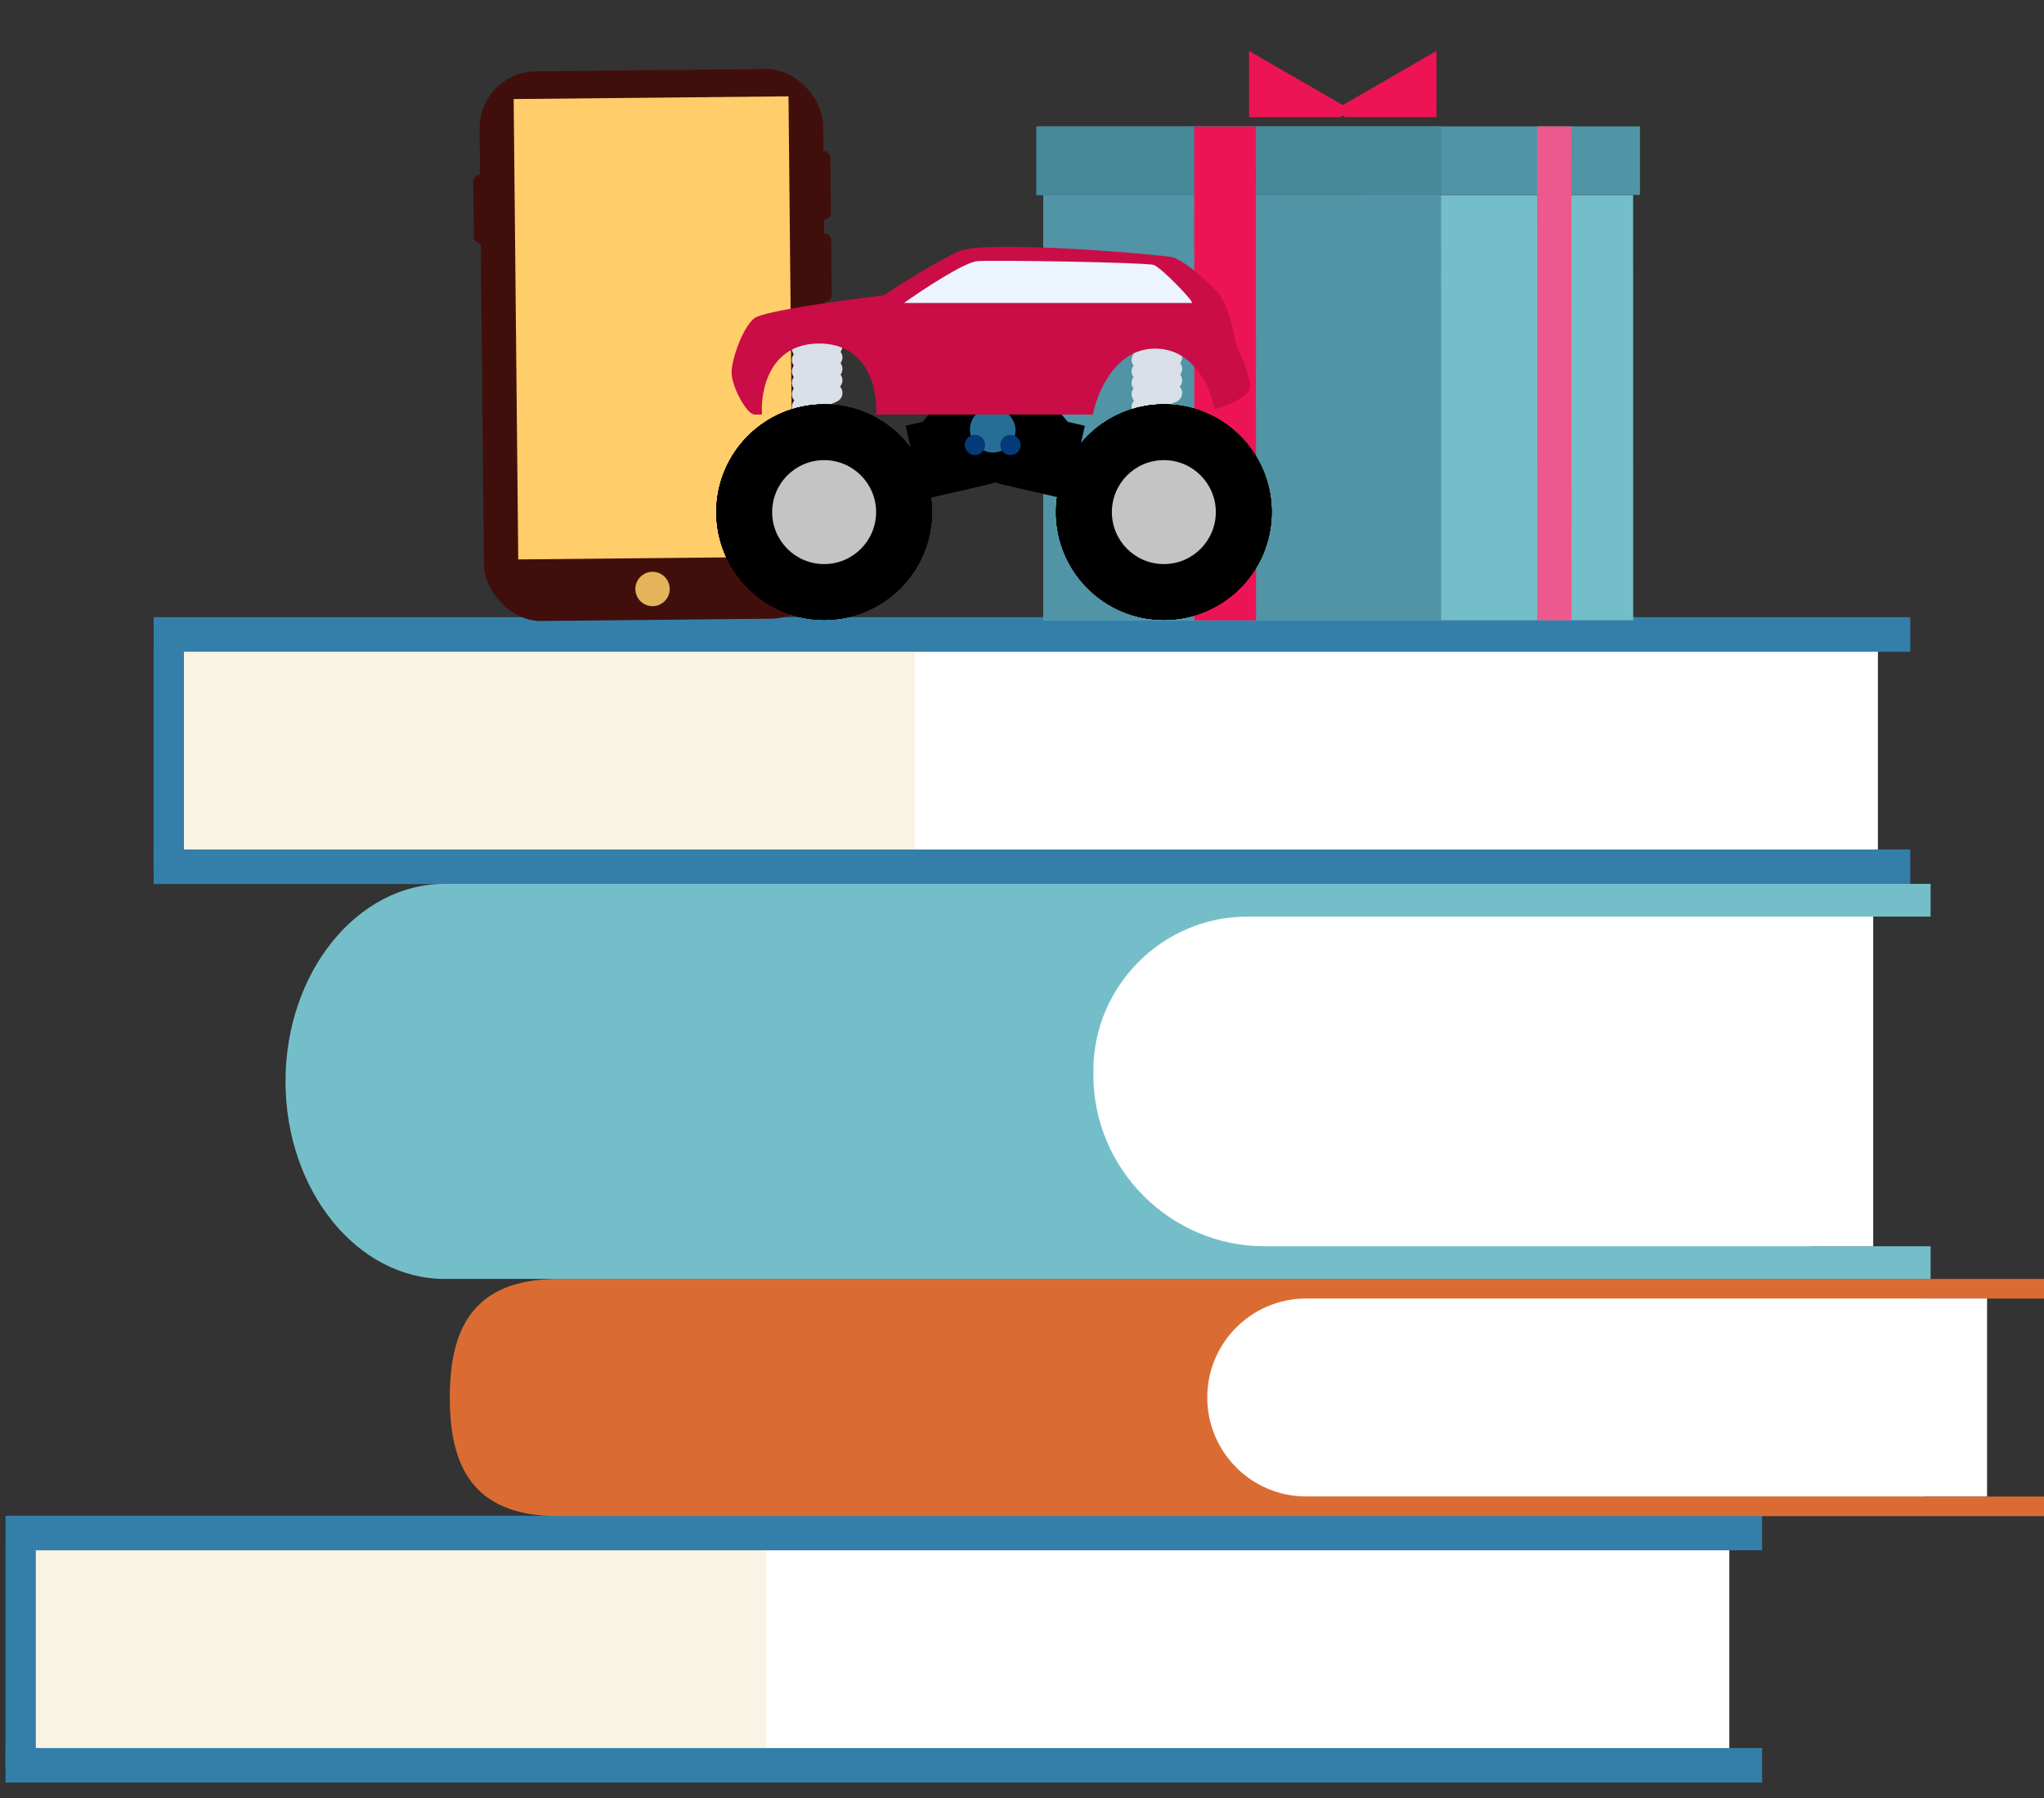 <svg width="108" height="95" viewBox="0 0 108 95" fill="none" xmlns="http://www.w3.org/2000/svg">
<rect x="0" y="0" width="108" height="95" fill="#333333" stroke="none"/>
<path d="M1.813 92.428L91.373 92.428V81.844L1.813 81.844V92.428Z" fill="white"/>
<path d="M1.832 92.428H40.497V81.844H1.832V92.428Z" fill="#F9F3E3"/>
<path d="M0.292 94.184L93.106 94.184V92.358L0.292 92.358V94.184Z" fill="#347FAA"/>
<path d="M0.292 81.91L93.106 81.91V80.085L0.292 80.085V81.91Z" fill="#347FAA"/>
<path d="M0.29 93.268H1.893L1.893 81.845H0.29L0.29 93.268Z" fill="#347FAA"/>
<path d="M9.664 44.953L99.224 44.953V34.369L9.664 34.369V44.953Z" fill="white"/>
<path d="M9.683 44.953L48.347 44.953V34.369L9.683 34.369V44.953Z" fill="#F9F3E3"/>
<path d="M8.118 46.709L100.933 46.709V44.883L8.118 44.883V46.709Z" fill="#347FAA"/>
<path d="M8.118 34.435L100.933 34.435V32.61L8.118 32.61V34.435Z" fill="#347FAA"/>
<path d="M8.116 45.793H9.719L9.719 34.37H8.116L8.116 45.793Z" fill="#347FAA"/>
<path d="M108.001 68.609V67.572H101.688H83.022H29.488C24.852 67.572 23.767 70.385 23.767 73.839C23.767 77.293 24.852 80.105 29.488 80.105H83.022H101.688H108.001V79.069H101.688V68.609H108.001Z" fill="#DA6C33"/>
<path d="M104.992 79.066H69.016C66.131 79.066 63.788 76.722 63.788 73.836C63.788 70.949 66.131 68.606 69.016 68.606H104.992V79.066Z" fill="white"/>
<path d="M102.008 48.426V46.699H95.695H77.029H23.495C18.859 46.699 15.086 51.387 15.086 57.135C15.086 62.884 18.859 67.571 23.495 67.571H77.029H95.695H102.008V65.844H95.695V48.426H102.008Z" fill="#74BEC9"/>
<path d="M99 65.846H66.82C61.839 65.846 57.77 61.775 57.77 56.791V56.569C57.77 52.104 61.42 48.428 65.908 48.428H98.975V65.846H99Z" fill="white"/>
<rect x="55.128" y="10.31" width="31.162" height="22.466" transform="rotate(-0.013 55.128 10.31)" fill="#74BEC9"/>
<rect x="55.128" y="10.31" width="21.016" height="22.466" transform="rotate(-0.013 55.128 10.31)" fill="#5194A6"/>
<rect x="54.764" y="6.682" width="31.887" height="3.624" transform="rotate(-0.013 54.764 6.682)" fill="#5194A6"/>
<rect x="54.764" y="6.682" width="21.379" height="3.624" transform="rotate(-0.013 54.764 6.682)" fill="#478899"/>
<rect x="63.099" y="6.682" width="3.261" height="26.089" transform="rotate(-0.013 63.099 6.682)" fill="#EC1455"/>
<rect x="81.216" y="6.68" width="1.812" height="26.089" transform="rotate(-0.013 81.216 6.68)" fill="#ED588D"/>
<path fill-rule="evenodd" clip-rule="evenodd" d="M65.996 2.694L70.949 5.552L75.902 2.691L75.903 6.191L71.094 6.192L70.95 6.109L70.805 6.192L65.996 6.193L65.996 2.694Z" fill="#EC1455"/>
<rect x="25.311" y="3.797" width="18.153" height="29.044" rx="3" transform="rotate(-0.57 25.311 3.797)" fill="#410F0B"/>
<rect x="25.003" y="9.246" width="0.726" height="3.631" rx="0.363" transform="rotate(-0.57 25.003 9.246)" fill="#410F0B"/>
<rect x="43.144" y="7.975" width="0.726" height="3.631" rx="0.363" transform="rotate(-0.57 43.144 7.975)" fill="#410F0B"/>
<rect x="43.187" y="12.334" width="0.726" height="3.631" rx="0.363" transform="rotate(-0.57 43.187 12.334)" fill="#410F0B"/>
<rect x="27.141" y="5.234" width="14.522" height="24.325" transform="rotate(-0.57 27.141 5.234)" fill="#FFCD6A"/>
<circle cx="34.479" cy="31.119" r="0.908" transform="rotate(-0.57 34.479 31.119)" fill="#E5B35A"/>
<path d="M48.3 24.446L51.783 23.643L49.372 21.566" stroke="black" stroke-width="4" stroke-linejoin="round"/>
<path d="M56.873 24.446L53.39 23.643L55.801 21.566" stroke="black" stroke-width="4" stroke-linejoin="round"/>
<rect x="42.54" y="18.016" width="1.34" height="3.349" fill="#C4C4C4"/>
<path d="M42.138 18.561C41.885 18.673 41.77 18.968 41.882 19.221C41.993 19.473 42.288 19.588 42.541 19.477L42.138 18.561ZM44.215 18.74C44.468 18.629 44.583 18.334 44.471 18.081C44.36 17.828 44.065 17.714 43.812 17.825L44.215 18.74ZM42.138 19.164C41.885 19.276 41.77 19.571 41.882 19.823C41.993 20.076 42.288 20.191 42.541 20.08L42.138 19.164ZM44.215 19.343C44.468 19.232 44.583 18.937 44.471 18.684C44.36 18.431 44.065 18.316 43.812 18.428L44.215 19.343ZM42.138 19.767C41.885 19.878 41.77 20.173 41.882 20.426C41.993 20.679 42.288 20.794 42.541 20.682L42.138 19.767ZM44.215 19.946C44.468 19.834 44.583 19.539 44.471 19.287C44.36 19.034 44.065 18.919 43.812 19.03L44.215 19.946ZM42.138 20.37C41.885 20.481 41.77 20.776 41.882 21.029C41.993 21.282 42.288 21.396 42.541 21.285L42.138 20.37ZM44.215 20.549C44.468 20.437 44.583 20.142 44.471 19.889C44.36 19.637 44.065 19.522 43.812 19.633L44.215 20.549ZM42.138 21.04C41.885 21.151 41.77 21.446 41.882 21.699C41.993 21.951 42.288 22.066 42.541 21.955L42.138 21.04ZM44.215 21.218C44.468 21.107 44.583 20.812 44.471 20.559C44.36 20.306 44.065 20.192 43.812 20.303L44.215 21.218ZM42.138 17.959C41.885 18.07 41.77 18.365 41.882 18.618C41.993 18.87 42.288 18.985 42.541 18.874L42.138 17.959ZM44.215 18.137C44.468 18.026 44.583 17.731 44.471 17.478C44.36 17.226 44.065 17.111 43.812 17.222L44.215 18.137ZM42.541 19.477L44.215 18.74L43.812 17.825L42.138 18.561L42.541 19.477ZM42.541 20.08L44.215 19.343L43.812 18.428L42.138 19.164L42.541 20.08ZM42.541 20.682L44.215 19.946L43.812 19.03L42.138 19.767L42.541 20.682ZM42.541 21.285L44.215 20.549L43.812 19.633L42.138 20.37L42.541 21.285ZM42.541 21.955L44.215 21.218L43.812 20.303L42.138 21.04L42.541 21.955ZM42.541 18.874L44.215 18.137L43.812 17.222L42.138 17.959L42.541 18.874Z" fill="#DAE0E7"/>
<rect x="60.49" y="18.016" width="1.34" height="3.349" fill="#C4C4C4"/>
<path d="M60.088 18.561C59.835 18.673 59.72 18.968 59.831 19.221C59.943 19.473 60.238 19.588 60.49 19.477L60.088 18.561ZM62.165 18.74C62.418 18.629 62.532 18.334 62.421 18.081C62.31 17.828 62.015 17.714 61.762 17.825L62.165 18.74ZM60.088 19.164C59.835 19.276 59.72 19.571 59.831 19.823C59.943 20.076 60.238 20.191 60.49 20.08L60.088 19.164ZM62.165 19.343C62.418 19.232 62.532 18.937 62.421 18.684C62.31 18.431 62.015 18.316 61.762 18.428L62.165 19.343ZM60.088 19.767C59.835 19.878 59.72 20.173 59.831 20.426C59.943 20.679 60.238 20.794 60.49 20.682L60.088 19.767ZM62.165 19.946C62.418 19.834 62.532 19.539 62.421 19.287C62.31 19.034 62.015 18.919 61.762 19.03L62.165 19.946ZM60.088 20.37C59.835 20.481 59.72 20.776 59.831 21.029C59.943 21.282 60.238 21.396 60.49 21.285L60.088 20.37ZM62.165 20.549C62.418 20.437 62.532 20.142 62.421 19.889C62.31 19.637 62.015 19.522 61.762 19.633L62.165 20.549ZM60.088 21.04C59.835 21.151 59.72 21.446 59.831 21.699C59.943 21.951 60.238 22.066 60.49 21.955L60.088 21.04ZM62.165 21.218C62.418 21.107 62.532 20.812 62.421 20.559C62.31 20.306 62.015 20.192 61.762 20.303L62.165 21.218ZM60.088 17.959C59.835 18.07 59.72 18.365 59.831 18.618C59.943 18.87 60.238 18.985 60.49 18.874L60.088 17.959ZM62.165 18.137C62.418 18.026 62.532 17.731 62.421 17.478C62.31 17.226 62.015 17.111 61.762 17.222L62.165 18.137ZM60.49 19.477L62.165 18.74L61.762 17.825L60.088 18.561L60.49 19.477ZM60.49 20.08L62.165 19.343L61.762 18.428L60.088 19.164L60.49 20.08ZM60.49 20.682L62.165 19.946L61.762 19.03L60.088 19.767L60.49 20.682ZM60.49 21.285L62.165 20.549L61.762 19.633L60.088 20.37L60.49 21.285ZM60.49 21.955L62.165 21.218L61.762 20.303L60.088 21.04L60.49 21.955ZM60.49 18.874L62.165 18.137L61.762 17.222L60.088 17.959L60.49 18.874Z" fill="#DAE0E7"/>
<rect x="51.247" y="21.5" width="2.411" height="2.411" rx="1.206" fill="#276E97"/>
<path d="M43.277 18.15C40.652 18.15 40.174 20.65 40.263 21.901H40.129H39.861C39.459 21.901 38.656 20.427 38.656 19.69C38.656 18.954 39.258 17.279 39.861 16.81C40.344 16.435 44.617 15.85 46.693 15.605C47.563 15.024 49.586 13.743 50.711 13.261C52.118 12.658 61.495 13.461 61.963 13.595C62.432 13.729 63.303 14.399 64.174 15.27C65.044 16.141 65.178 17.748 65.312 18.15C65.446 18.552 66.049 19.757 66.049 20.427C66.049 20.963 64.799 21.454 64.174 21.633C63.995 20.561 63.115 18.418 61.026 18.418C58.936 18.418 57.967 20.74 57.744 21.901H46.291C46.38 20.65 45.903 18.15 43.277 18.15Z" fill="#CA0D46"/>
<path d="M51.649 13.797C50.952 13.851 48.769 15.293 47.764 16.007H62.968C63.169 16.007 61.36 14.132 60.958 13.998C60.556 13.864 52.519 13.73 51.649 13.797Z" fill="#EBF4FF"/>
<circle cx="43.545" cy="27.056" r="5.693" fill="black"/>
<circle cx="43.545" cy="27.056" r="5.693" fill="black"/>
<circle cx="43.545" cy="27.056" r="5.693" fill="black"/>
<circle cx="43.545" cy="27.056" r="5.693" fill="black"/>
<circle cx="43.545" cy="27.056" r="5.693" fill="black"/>
<circle cx="61.495" cy="27.056" r="5.693" fill="black"/>
<circle cx="61.495" cy="27.056" r="5.693" fill="black"/>
<circle cx="61.495" cy="27.056" r="5.693" fill="black"/>
<circle cx="61.495" cy="27.056" r="5.693" fill="black"/>
<circle cx="61.495" cy="27.056" r="5.693" fill="black"/>
<circle cx="43.545" cy="27.057" r="2.746" fill="#C4C4C4"/>
<circle cx="61.495" cy="27.057" r="2.746" fill="#C4C4C4"/>
<circle cx="51.515" cy="23.51" r="0.536" fill="#053A78"/>
<circle cx="53.39" cy="23.51" r="0.536" fill="#053A78"/>
</svg>
